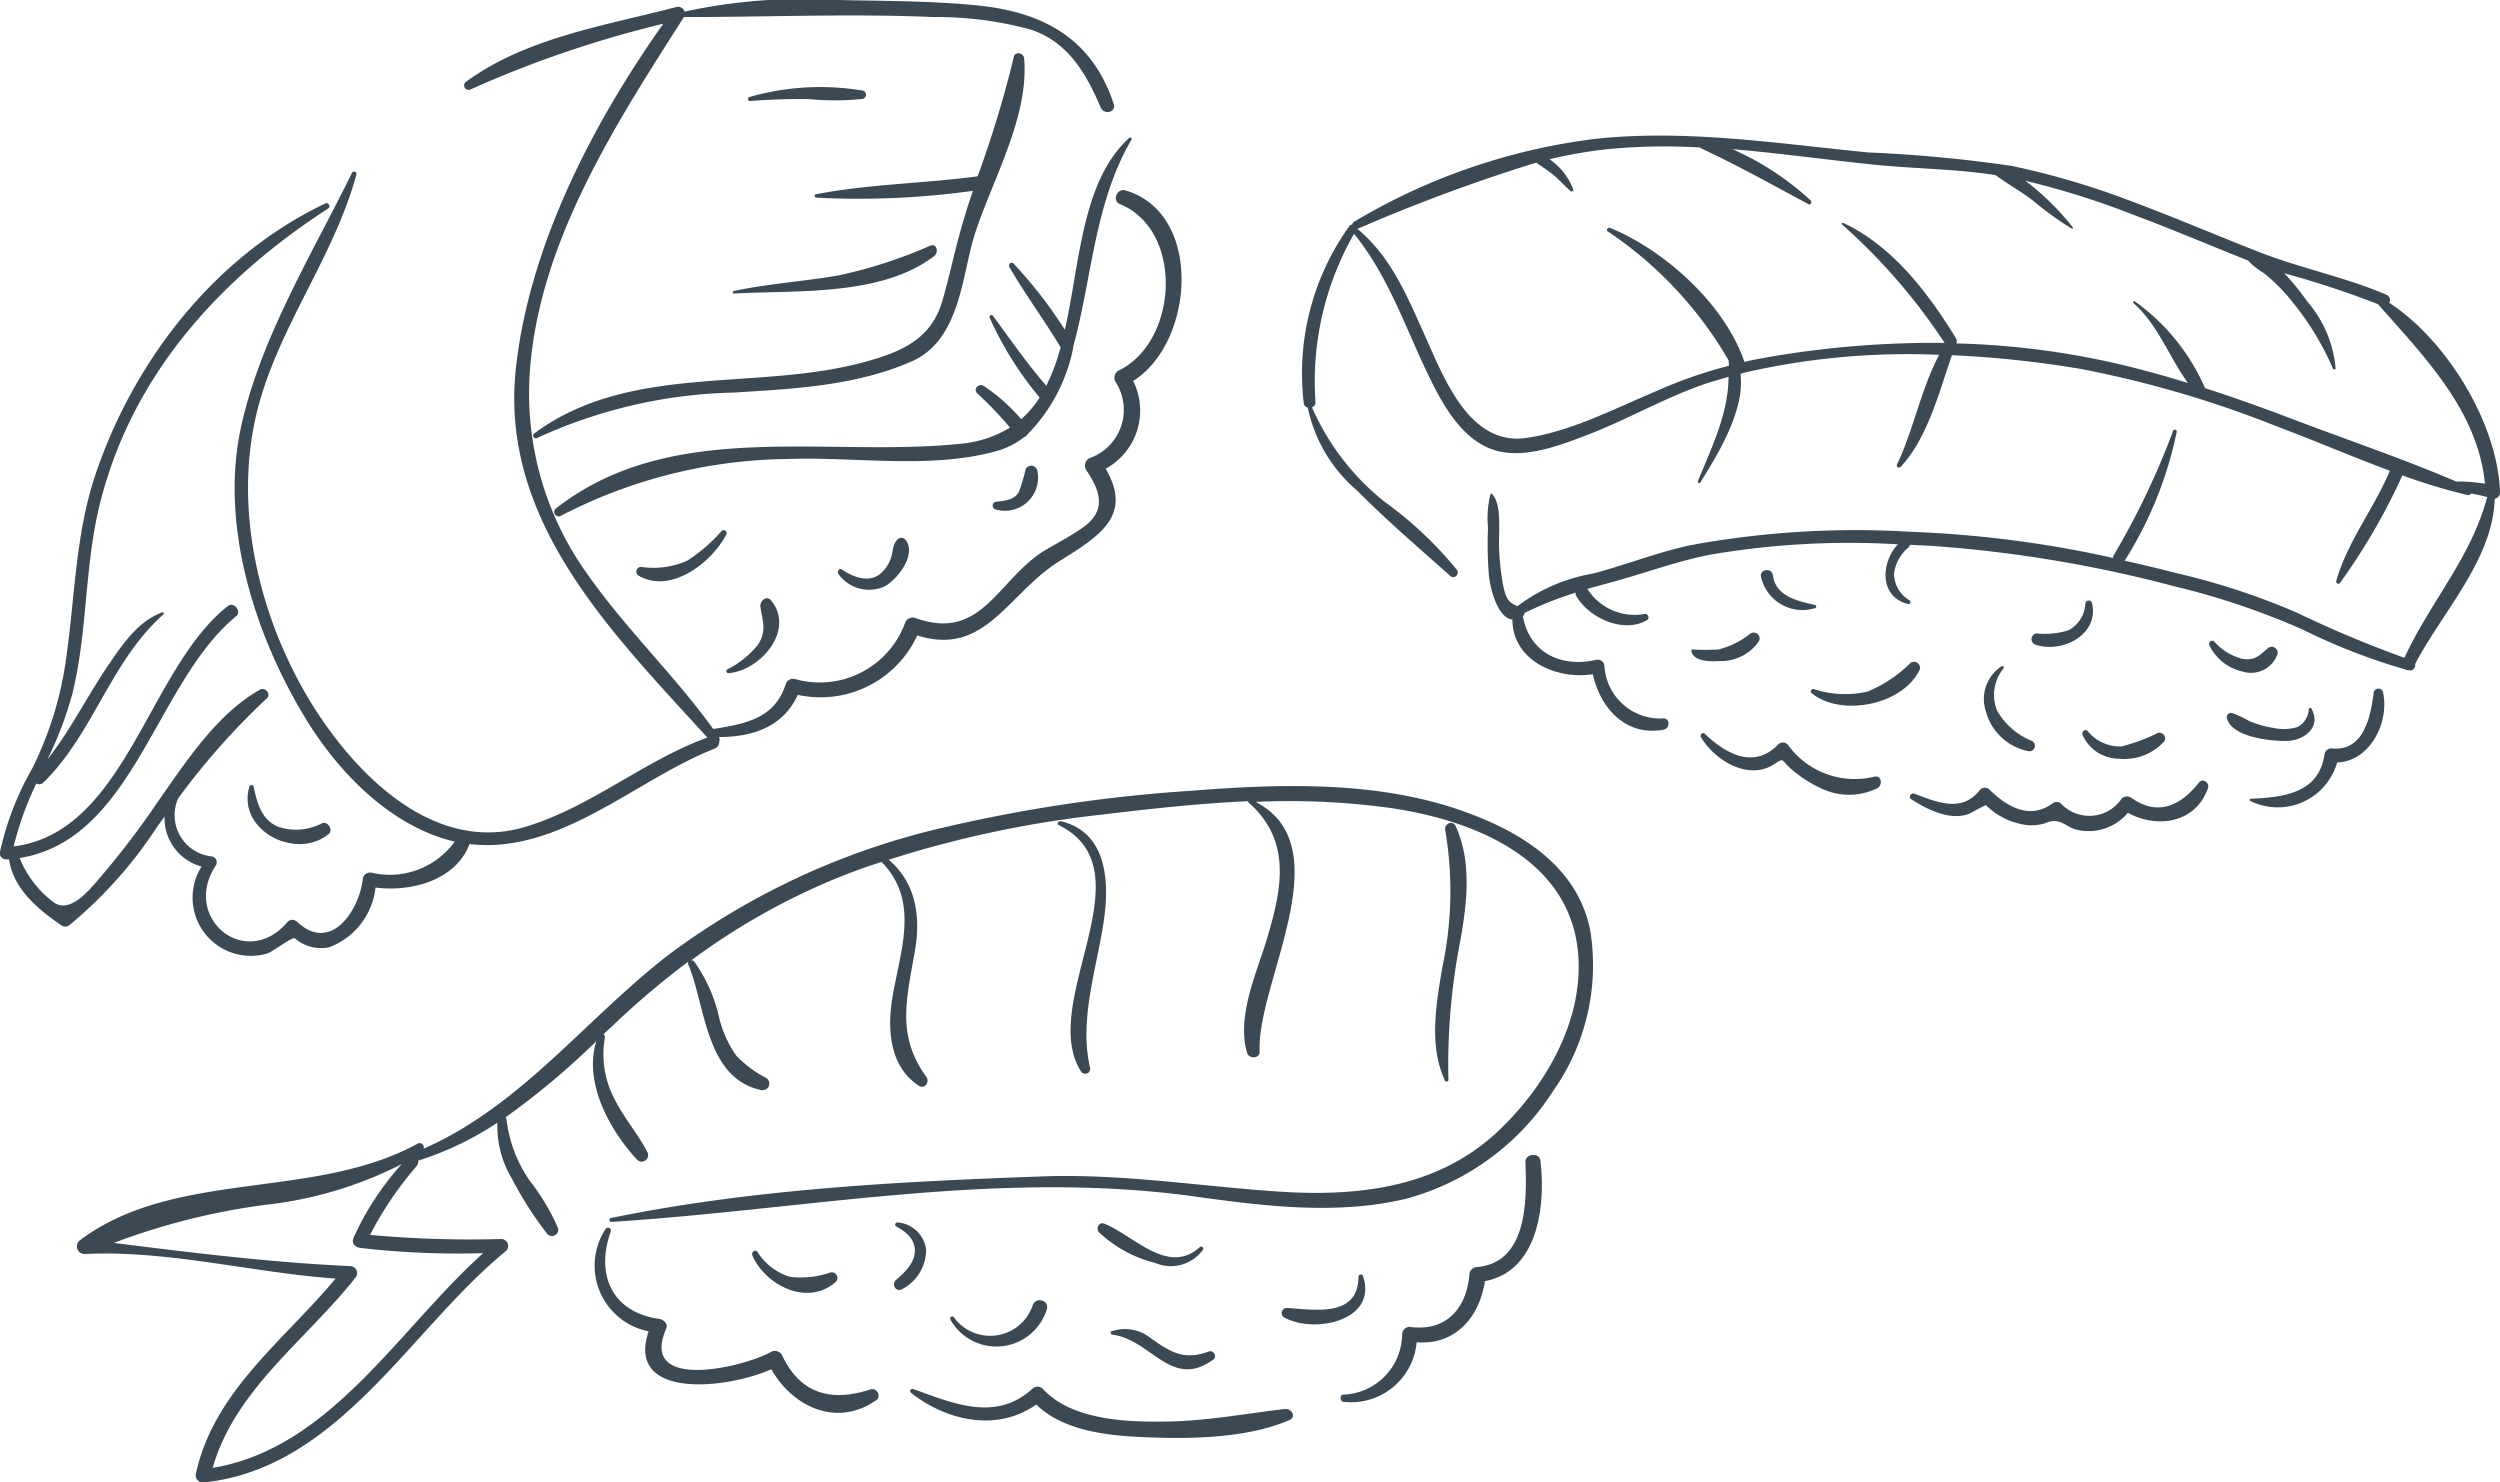      <svg xmlns="http://www.w3.org/2000/svg" viewBox="0 0 146.47 86.85" class="dish__image">
        <defs>
          <style>
            .cls-1 {
              fill: #3b4954;
            }
          </style>
        </defs>
        <title>Asset 4sushi</title>
        <g id="Layer_2" data-name="Layer 2">
          <g id="PRINT">
            <path class="cls-1" d="M93.18,54.58c-.7-3.76-4-5.81-7.31-7-5.06-1.85-10.8-1.67-16.08-1.25A88.55,88.55,0,0,0,55,48.55a43.12,43.12,0,0,0-15.75,7.33c-4.9,3.76-8.66,8.88-14.43,11.42a.25.25,0,0,0-.33-.31c-6.07,3.36-14.25,1.47-19.84,5.7a.45.45,0,0,0,.29.78c4.89-.24,9.83,1.09,14.72,1.44-3,3.61-7.13,6.59-8.18,11.42a.42.42,0,0,0,.49.52c7.9-.84,12.08-9,17.68-13.56a.41.41,0,0,0-.26-.7,64.11,64.11,0,0,1-7.71-.24,20.81,20.81,0,0,1,2.7-4A.39.39,0,0,0,24.5,68h0a18.6,18.6,0,0,0,4.64-2.22A6,6,0,0,0,30,69.07a20.62,20.62,0,0,0,2.07,3.23.37.37,0,0,0,.63-.33,12.8,12.8,0,0,0-1.66-2.79,7.85,7.85,0,0,1-1.36-3.57.31.31,0,0,0-.06-.15A44.74,44.74,0,0,0,34.94,61c-.76,2.42.77,5.2,2.39,6.95a.38.38,0,0,0,.61-.43c-.51-1-1.31-1.94-1.87-3a5.66,5.66,0,0,1-.63-3.74.16.16,0,0,0-.09-.18l.58-.54a47.84,47.84,0,0,1,4.41-3.73.2.2,0,0,0,0,.21c1,2.41,1,6.62,4.24,7.32a.39.39,0,0,0,.32-.7,6.62,6.62,0,0,1-1.76-1.31,6.45,6.45,0,0,1-1-2.2,9,9,0,0,0-1.47-3.32.16.16,0,0,0-.19-.05,39.27,39.27,0,0,1,8.42-4.78c.9-.37,1.82-.71,2.75-1,2.19,2.23,1.16,5,.67,7.74-.35,1.89-.27,4.21,1.51,5.37.35.23.66-.22.44-.52-1.8-2.49-1.12-4.66-.65-7.49.33-2,0-3.91-1.55-5.23a63.43,63.43,0,0,1,12.29-2.62c2.9-.35,5.84-.68,8.77-.81a.11.11,0,0,0,0,.06c2.54,2.22,2,5,1.1,8-.6,2-1.79,4.54-1.17,6.67.11.39.76.37.74-.07-.19-4,4.86-12-.24-14.62a43.64,43.64,0,0,1,7.77.34C86.2,48,92,50.24,92.46,55.88c.33,4-2,7.89-4.78,10.48-3.58,3.3-8.3,3.77-12.95,3.44-4.45-.31-8.8-1-13.28-.89-8.51.3-17.29.73-25.65,2.45-.13,0-.11.24,0,.23,11.44-.72,22.71-3.08,34.19-1.49,4.06.56,8.24,1.09,12.28.16A14.77,14.77,0,0,0,91,63.91,12.78,12.78,0,0,0,93.18,54.58Zm-72.48,18c-.12.27.15.5.38.53a49.74,49.74,0,0,0,7.23.31C23.38,77.83,19.38,84.85,12.46,86c1.31-4.61,5.54-7.54,8.4-11.19a.41.41,0,0,0-.33-.63c-4.6-.21-9.27-.78-13.86-1.36a39.54,39.54,0,0,1,8.87-2.23,23.07,23.07,0,0,0,8-2.39A16.63,16.63,0,0,0,20.7,72.55Z" />
            <path class="cls-1" d="M63.87,62.58c-.69-2.9.45-6,.83-8.85.3-2.28.07-5-2.56-5.62-.13,0-.24.16-.11.23,5.37,2.66-1.26,10.43,1.31,14.44A.29.29,0,0,0,63.87,62.58Z" />
            <path class="cls-1" d="M85.56,55.1c.39-2.19.68-4.63-.28-6.71-.16-.35-.68-.13-.61.23a21.32,21.32,0,0,1-.18,8.12c-.35,2.14-.78,4.52.16,6.55a.11.11,0,0,0,.21,0A37.78,37.78,0,0,1,85.56,55.1Z" />
            <path class="cls-1" d="M51,81.4c-2.28.76-4.12.27-5.18-2a.48.48,0,0,0-.64-.2c-1.69.95-7.77,2.33-6.15-1.35.13-.29-.16-.54-.41-.58-2.81-.39-3.73-2.65-2.83-5.14a.17.17,0,0,0-.3-.14A3.92,3.92,0,0,0,38,78c-1.35,4,4.53,3.41,7.19,2.22,1.25,2.22,3.86,3.43,6.15,1.81C51.66,81.81,51.37,81.29,51,81.4Z" />
            <path class="cls-1" d="M75.29,82.55c-2.26.26-4.45.68-6.73.73s-5.72,0-7.46-1.91a.44.44,0,0,0-.62,0c-2.15,1.95-4.64.85-7,0-.14,0-.21.14-.11.23,2.13,1.68,5.08,2.29,7.34.69,1.71,1.66,4.54,1.85,6.78,1.93,2.52.09,5.67,0,8-1C76,83.05,75.67,82.51,75.29,82.55Z" />
            <path class="cls-1" d="M90.25,68c-.06-.5-.9-.42-.88.09.09,2.21.13,5.87-2.81,6.14a.47.47,0,0,0-.47.44c-.17,2-1.37,3.36-3.49,3.07a.44.44,0,0,0-.45.42,3.58,3.58,0,0,1-3.44,3.55c-.25,0-.19.41,0,.42A3.86,3.86,0,0,0,83,78.64c2.24.18,3.67-1.43,4-3.58C90.07,74.48,90.57,70.74,90.25,68Z" />
            <path class="cls-1" d="M48.66,74.55a5.37,5.37,0,0,1-2.37.26,3.42,3.42,0,0,1-1.91-1.46c-.13-.18-.38,0-.3.21.77,1.75,3.23,3,4.88,1.55A.33.33,0,0,0,48.66,74.55Z" />
            <path class="cls-1" d="M54.26,73.22a1.82,1.82,0,0,0-1.69-1.6c-.12,0-.17.17-.07.23.57.32,1.11.73,1.1,1.44S53,74.56,52.48,75c-.26.26,0,.72.37.53A2.6,2.6,0,0,0,54.26,73.22Z" />
            <path class="cls-1" d="M60.51,76.46a2.63,2.63,0,0,1-4.63.71c-.09-.11-.26,0-.2.14a3.09,3.09,0,0,0,5.65-.6C61.5,76.19,60.7,75.95,60.51,76.46Z" />
            <path class="cls-1" d="M70.83,79.18c-1.48.53-2.22.06-3.41-.78A2.41,2.41,0,0,0,65.12,78c-.11,0,0,.19,0,.19,2.3.24,3.49,3.25,5.94,1.48C71.34,79.52,71.11,79.08,70.83,79.18Z" />
            <path class="cls-1" d="M79.86,74.78c0-.14-.27-.14-.27,0,0,2.43-2.56,1.95-4.21,1.85a.3.3,0,0,0-.17.54C76.95,78.17,80.73,77.4,79.86,74.78Z" />
            <path class="cls-1" d="M70.3,73.06c-1.87,1.71-3.91-.71-5.61-1.37-.3-.12-.5.28-.31.5A7.46,7.46,0,0,0,67.7,74a2.32,2.32,0,0,0,2.8-.81A.13.13,0,0,0,70.3,73.06Z" />
            <path class="cls-1" d="M57.29.32C54.59.05,51.83.06,49.11,0a32.82,32.82,0,0,0-9,.68A.41.41,0,0,0,39.67.4c-4.15,1.09-8.81,1.79-12.35,4.38a.26.26,0,0,0,.27.45A64.63,64.63,0,0,1,38.86,1.39c-4.14,5.85-7.84,13-8.63,20.14-1,9,5.63,15.54,11.21,21.68-3.67,1.35-6.75,4-10.46,5.17-5.48,1.8-10.17-3-12.77-7.23-3.05-5-4.58-11.43-3.12-17.16,1.24-4.86,4.48-8.94,5.79-13.76a.14.14,0,0,0-.26-.1c-2.32,4.73-5.28,9.54-6.46,14.71-1.33,5.8.73,12.3,3.74,17.25,1.93,3.17,5,6.34,8.74,7.22a4.7,4.7,0,0,1-4.87,1.82.43.43,0,0,0-.52.42C21,53.44,19.34,55.84,17.4,54a.39.39,0,0,0-.54,0c-2.45,2.91-6.27-.23-4.2-3.32a.35.35,0,0,0-.22-.5,2.43,2.43,0,0,1-2-3.41,42,42,0,0,1,5.19-5.85c.28-.26-.1-.69-.41-.51-2.57,1.47-4.32,4.22-6,6.6a48.82,48.82,0,0,1-3.37,4.42c-.51.58-1.71,2.15-2.7,1.44a6.11,6.11,0,0,1-2-2.6C7.85,49.19,9.09,40,13.84,36.1c.34-.27-.14-.87-.48-.6C8.68,39.15,7.38,48.76.8,49.59A18.86,18.86,0,0,1,2.13,45.9a.33.33,0,0,0,.41-.05C5.46,43,6.47,38.76,9.57,36a.07.07,0,0,0-.07-.12c-1.44.53-2.35,1.91-3.18,3.13-1.23,1.81-2.19,3.77-3.54,5.48a21.36,21.36,0,0,0,1.47-3.88c.88-3.62.7-7.39,1.58-11,1.85-7.57,7-13.25,13.39-17.39a.17.17,0,0,0-.18-.29C12.61,15,7.89,21.06,5.62,27.72,4.34,31.48,4.4,35.4,3.77,39.27A20.83,20.83,0,0,1,1.9,45,17.25,17.25,0,0,0,0,49.91a.36.36,0,0,0,.35.44l.18,0c.25,1.72,1.68,2.92,3.09,3.88a.39.39,0,0,0,.41,0,25.42,25.42,0,0,0,5.15-5.75l.46-.64a2.94,2.94,0,0,0,2.17,2.93,3.41,3.41,0,0,0,3.82,5.1c.37-.1,1.46-1,1.65-.89a2.35,2.35,0,0,0,2,.52A4.22,4.22,0,0,0,22,52c2.11.27,4.71-.43,5.51-2.55a8.41,8.41,0,0,0,2.06,0c4.41-.49,8.26-4,12.3-5.59a.43.43,0,0,0,.27-.42.2.2,0,0,0,0-.2l0-.06c2,0,3.76-.62,4.6-2.47a6.24,6.24,0,0,0,7-3.48c4,1.26,5.28-2.45,8.34-4.36,2.41-1.5,4.28-2.68,2.7-5.41a3.88,3.88,0,0,0,1.61-5.14c3.59-2.24,4.13-9.86-.48-11.17-.46-.13-.77.61-.31.8,3.78,1.54,3.44,8.08-.08,9.77a.48.48,0,0,0-.16.66,3,3,0,0,1-1.55,4.47.5.5,0,0,0-.17.69c.87,1.29,1.18,2.38-.19,3.36-.79.57-1.7,1-2.51,1.52-2.6,1.81-3.54,5.17-7.36,3.77a.48.48,0,0,0-.57.35,5.33,5.33,0,0,1-6.45,3.24.45.45,0,0,0-.53.32c-.65,2-2.35,2.3-4.17,2.6l-.08,0c-2.26-3.13-5.08-5.82-7.32-9a18.14,18.14,0,0,1-3.39-12.27c.64-7.46,5.07-14.27,9-20.43,4.9,0,9.74-.21,14.64,0a20.82,20.82,0,0,1,5.63.72c2.21.7,3.29,2.57,4.15,4.58.19.45.92.29.76-.21C64,2.27,61.13.71,57.29.32Z" />
            <path class="cls-1" d="M59.4,3.33a65.3,65.3,0,0,1-2.12,7c-3.14.42-6.36.45-9.47,1.05-.12,0-.08.19,0,.2A48.31,48.31,0,0,0,57,11.18c-.17.52-.34,1-.5,1.57C56,14.35,55.68,16,55.22,17.6c-.63,2.19-2.26,2.95-4.32,3.54C44.45,23,37,21.18,31.29,25.4a.16.16,0,0,0,.16.27A29,29,0,0,1,43,23c3.51-.22,7.15-.39,10.42-1.83,2.7-1.19,2.91-4.63,3.58-7.09C58,10.73,60.31,7,60,3.4,59.94,3.08,59.47,3,59.4,3.33Z" />
            <path class="cls-1" d="M66.15,8.09c-2.76,2.51-2.87,7.25-3.76,11.23a26.54,26.54,0,0,0-3-3.87c-.13-.14-.34,0-.25.2.93,1.61,2.05,3.11,3,4.7a12,12,0,0,1-.84,2.25c-1.13-1.3-2.1-2.71-3.12-4.09a.11.11,0,0,0-.19.12,19.94,19.94,0,0,0,2.92,4.66,6,6,0,0,1-1.08,1.27,10.49,10.49,0,0,0-2.17-1.93c-.29-.22-.68.15-.4.42a21.72,21.72,0,0,1,1.91,2,6.63,6.63,0,0,1-2.9.95c-7.84.82-16.94-1.51-23.7,3.79a.26.26,0,0,0,.27.44,29.55,29.55,0,0,1,13.32-3.34c4-.14,8.38.62,12.25-.47a4.63,4.63,0,0,0,1.58-.8.39.39,0,0,0,.18-.14,10,10,0,0,0,2.71-5.12.26.26,0,0,0,0-.07l.18-.68c.95-3.87,1.18-7.9,3.22-11.41C66.35,8.1,66.22,8,66.15,8.09Z" />
            <path class="cls-1" d="M18.87,48.23a3.28,3.28,0,0,1-2.57.21c-1-.42-1.23-1.4-1.44-2.35a.13.13,0,0,0-.25,0c-.75,2.57,2.75,4.34,4.65,2.77C19.54,48.61,19.21,48.11,18.87,48.23Z" />
            <path class="cls-1" d="M45.17,35.17c-.27-.32-.67.06-.62.38.13.86.38,1.41-.14,2.22a5.49,5.49,0,0,1-1.8,1.45.12.12,0,0,0,.06.22C44.52,39.31,46.62,36.92,45.17,35.17Z" />
            <path class="cls-1" d="M52.58,31.61c-.26.26-.25.55-.33.9a2.08,2.08,0,0,1-.56,1c-.68.7-1.67.33-2.36-.14-.17-.12-.32.14-.2.27a2.21,2.21,0,0,0,2.67.73c.76-.39,1.9-1.85,1.28-2.71A.32.32,0,0,0,52.58,31.61Z" />
            <path class="cls-1" d="M54.51,14.39a27.7,27.7,0,0,1-5.31,1.73c-2.06.37-4.16.49-6.21.93a.08.08,0,0,0,0,.15c3.69-.21,8.65.18,11.76-2.21C55,14.78,54.89,14.24,54.51,14.39Z" />
            <path class="cls-1" d="M50.5,5.3a15.08,15.08,0,0,0-6.58.38c-.13,0-.11.25,0,.24,1.14-.09,2.28-.13,3.42-.12a15.24,15.24,0,0,0,3.13,0A.25.25,0,0,0,50.5,5.3Z" />
            <path class="cls-1" d="M60.08,27.53a10.36,10.36,0,0,1-.38,1.28c-.27.5-.86.53-1.36.59a.23.23,0,0,0,0,.45,1.94,1.94,0,0,0,2.44-2.24A.36.36,0,0,0,60.08,27.53Z" />
            <path class="cls-1" d="M42.26,31.13a9.49,9.49,0,0,1-2,1.72,4.83,4.83,0,0,1-2.71.36.28.28,0,0,0-.13.52c1.88,1.09,4.27-.77,5.12-2.39A.17.17,0,0,0,42.26,31.13Z" />
            <path class="cls-1" d="M146.16,29.22a.36.36,0,0,0,.31-.39c-.13-4-3.1-8.88-6.49-11.09a.33.33,0,0,0-.16-.47c-2.31-1-4.94-1.53-7.32-2.45s-5-2.05-7.55-3a46.48,46.48,0,0,0-7.09-2.1,82.14,82.14,0,0,0-8.42-.79c-5.28-.52-10.54-1.35-15.85-.81A36.18,36.18,0,0,0,79.32,13a.18.18,0,0,0-.09.16.18.18,0,0,0-.17.08,14.82,14.82,0,0,0-2.68,10.35.3.3,0,0,0,.24.29,8.72,8.72,0,0,0,2.9,4.87c1.72,1.74,3.64,3.38,5.46,5,.23.21.55-.12.38-.36a22.33,22.33,0,0,0-4.25-4,14.48,14.48,0,0,1-4.24-5.52.32.32,0,0,0,.2-.33,17.41,17.41,0,0,1,2.26-9.84c1.9,2.33,2.9,5.18,4.16,7.87.84,1.78,2,4.12,4,4.78,1.78.59,3.94-.27,5.59-.9,2.43-.94,4.7-2.29,7.19-3.08l1-.29c0,2.14-1,4.17-1.8,6.12,0,.08.09.16.14.08,1-1.6,2.64-4.24,2.36-6.37l.11-.05a42.62,42.62,0,0,1,11.53-1.07c-1.06,2-1.5,4.39-2.47,6.43-.06.14.12.23.22.13,1.56-1.67,2.25-4.37,3-6.54a62.77,62.77,0,0,1,7.52.8,63.3,63.3,0,0,1,11.64,3.42c2.16.81,4.31,1.74,6.5,2.55-.93,2.2-2.5,4.17-3.15,6.48,0,.12.15.2.22.1a36.18,36.18,0,0,0,3.66-6.31A34.17,34.17,0,0,0,144.55,29a.21.21,0,0,0,.23-.09c.31.06.63.13.94.21-.93,3.54-3.35,6.16-4.85,9.42a66.52,66.52,0,0,1-6.31-2.65,41.45,41.45,0,0,0-7.08-2.32q-1.51-.39-3-.72a22.69,22.69,0,0,0,3.05-7.55.11.11,0,0,0-.21-.06,45.39,45.39,0,0,1-3.51,7.34.47.47,0,0,0,0,.11A65.6,65.6,0,0,0,112,31.16a53.43,53.43,0,0,0-13,.79c-1.93.42-3.78,1.16-5.7,1.66a10.2,10.2,0,0,0-4.39,1.9c-.54-.19-.69-.5-.83-1.15a14.64,14.64,0,0,1-.25-2.25c-.05-.77.2-2.58-.42-3.17a.05.05,0,0,0-.08,0,5.74,5.74,0,0,0-.15,2,22,22,0,0,0,.06,2.86c.07.64.49,2.41,1.37,2.5,0,2.36,2.53,3.54,4.71,3.2.44,2,1.94,3.66,4.15,3.25.35-.06.41-.64,0-.66A3.27,3.27,0,0,1,94,39a.4.4,0,0,0-.44-.35c-2.13.5-3.95-.43-4.34-2.55a.27.27,0,0,0,.1-.19,21.61,21.61,0,0,1,3-1.19.4.4,0,0,0,0,.15c.73,1.32,2.79,2.28,4.18,1.46.17-.1.05-.4-.14-.36A3.28,3.28,0,0,1,93,34.5l1.09-.3c2.05-.53,4-1.29,6.1-1.7a48.13,48.13,0,0,1,11-.61c-1,1.07-1.1,3.09.61,3.5.12,0,.18-.14.09-.21a1.82,1.82,0,0,1-.92-1.6,2.36,2.36,0,0,1,.85-1.51.21.21,0,0,0,.07-.15l1.25.06a76.29,76.29,0,0,1,14.21,2.36,43.82,43.82,0,0,1,7.57,2.55,35.49,35.49,0,0,0,6,2.33.39.39,0,0,0,.2.05h.05c.22.05.36-.18.33-.37C143.07,35.88,146.06,32.79,146.16,29.22Zm-2.24-1c-3.09-1.33-6.33-2.42-9.48-3.62-1.74-.66-3.48-1.29-5.25-1.86h0a12.26,12.26,0,0,0-4.11-5.08.06.06,0,0,0-.08.1c1.46,1.3,2.08,3.16,3.19,4.68-1.36-.42-2.74-.8-4.14-1.13a47.27,47.27,0,0,0-9.43-1.19.37.37,0,0,0,0-.26c-1.63-2.67-3.72-5.44-6.63-6.8a.06.06,0,0,0-.06.1,34.75,34.75,0,0,1,6,6.93,57,57,0,0,0-10.26.82c-.5.09-1,.18-1.47.29-1.15-3.38-4.67-6.54-7.87-7.85-.13-.05-.25.13-.13.21a22.87,22.87,0,0,1,7.09,7.58.27.27,0,0,0,0,.15s0,.09,0,.14a26.92,26.92,0,0,0-4.33,1.52C94.46,24,92,25.29,89.41,25.66c-3.3.46-4.78-3.45-5.88-5.89s-2-4.69-4-6.36A101.7,101.7,0,0,1,90,9.53c.34.23.68.45,1,.71s.66.64,1,.94a.1.1,0,0,0,.16-.12,3.73,3.73,0,0,0-1.38-1.73,27,27,0,0,1,3.49-.6,35.83,35.83,0,0,1,5.33-.09.28.28,0,0,0,.08.06c2.15,1,4.18,2.14,6.27,3.26.14.07.23-.12.13-.22a16.61,16.61,0,0,0-4.58-3c2.82.24,5.64.64,8.42.92,2.34.23,4.7.24,7,.6.76.57,1.59,1,2.34,1.62a18.37,18.37,0,0,0,2.15,1.53,0,0,0,0,0,.05-.07,15.31,15.31,0,0,0-2.8-2.75,48.55,48.55,0,0,1,6.53,2.07c2.19.82,4.34,1.74,6.51,2.6l0,0a4.46,4.46,0,0,0,.93.74,10.4,10.4,0,0,1,1.71,1.73,16.47,16.47,0,0,1,2.34,3.86c0,.07.16.07.16,0a6.94,6.94,0,0,0-1.68-3.95,13.92,13.92,0,0,0-1.33-1.63,55.54,55.54,0,0,1,5.49,1.81c2.71,3.07,5.85,6.25,6.27,10.52A9.65,9.65,0,0,0,143.93,28.21Z" />
            <path class="cls-1" d="M109.83,45.5a4.83,4.83,0,0,1-5.07-1.85.39.39,0,0,0-.61,0c-1.44,1.44-3.07.48-4.27-.66-.13-.13-.31.07-.22.21.8,1.33,2.76,2.57,4.29,1.57.59-.39.39-.26.9.2a7.22,7.22,0,0,0,1.83,1.21,3.76,3.76,0,0,0,3.31,0C110.31,46,110.25,45.42,109.83,45.5Z" />
            <path class="cls-1" d="M129.36,46.18c.11-.32-.3-.62-.53-.33-1.06,1.34-2.39,2-3.95.9a.43.43,0,0,0-.59.06,2.28,2.28,0,0,1-3.55.26.4.4,0,0,0-.49,0c-1.36,1-2.73.15-3.71-.83a.39.39,0,0,0-.55.05c-1.06,1.36-2.56.69-3.83.21-.19-.07-.38.2-.19.32.9.59,2.29,1.29,3.39.86.15-.06,1-.56,1-.5a4.11,4.11,0,0,0,1.88,1.06,2.77,2.77,0,0,0,1.56,0c.76-.33,1,0,1.69.32a3,3,0,0,0,3.18-.94C126.38,48.56,128.64,48.23,129.36,46.18Z" />
            <path class="cls-1" d="M139.62,40.57a.28.28,0,0,0-.55,0c-.17,1.38-.57,3.45-2.42,3.28a.41.41,0,0,0-.46.34c-.33,2.31-2.43,2.52-4.34,2.61a.07.07,0,0,0,0,.13,3.62,3.62,0,0,0,5.08-2.26C138.83,44.61,140,42.36,139.62,40.57Z" />
            <path class="cls-1" d="M102.55,37.12a4.8,4.8,0,0,1-1.87.93,12.38,12.38,0,0,1-1.53,0,.07.07,0,0,0-.06.08c.12.65,1.16.63,1.66.6a2.71,2.71,0,0,0,2.31-1.17A.35.35,0,0,0,102.55,37.12Z" />
            <path class="cls-1" d="M111.93,38.84a7.72,7.72,0,0,1-2.52,1.68,5.89,5.89,0,0,1-3.15-.15.14.14,0,0,0-.11.25c1.74,1.4,5.32.68,6.31-1.36A.35.35,0,0,0,111.93,38.84Z" />
            <path class="cls-1" d="M119,43.39a4.08,4.08,0,0,1-2-1.77,2.46,2.46,0,0,1,.39-2.47c.05-.09-.06-.15-.13-.11a2.29,2.29,0,0,0-.91,2.64A3.21,3.21,0,0,0,118.8,44,.3.3,0,0,0,119,43.39Z" />
            <path class="cls-1" d="M126.31,43a10.74,10.74,0,0,1-2,.73,2.43,2.43,0,0,1-2-.9c-.13-.14-.36,0-.3.22a2.33,2.33,0,0,0,2.11,1.4,3.17,3.17,0,0,0,2.6-.93A.33.33,0,0,0,126.31,43Z" />
            <path class="cls-1" d="M135.41,41.5c0-.06-.13,0-.14,0a1.26,1.26,0,0,1-.65,1.09,2.79,2.79,0,0,1-1.41.06,5.79,5.79,0,0,1-1.46-.42,5.15,5.15,0,0,0-1-.46.25.25,0,0,0-.27.34c.31,1.07,2.48,1.3,3.37,1.3C134.92,43.45,136.07,42.63,135.41,41.5Z" />
            <path class="cls-1" d="M133.44,38.31a.35.35,0,0,0-.56-.34c-.53.44-.78.77-1.55.62a3.32,3.32,0,0,1-1.6-1c-.14-.13-.36,0-.29.21a2.83,2.83,0,0,0,1.93,1.54A1.65,1.65,0,0,0,133.44,38.31Z" />
            <path class="cls-1" d="M122.57,35.34a.2.2,0,0,0-.39,0,1.87,1.87,0,0,1-1,1.59,4.67,4.67,0,0,1-1.87.18.34.34,0,0,0-.1.64C120.74,38.32,123,37.22,122.57,35.34Z" />
            <path class="cls-1" d="M106.31,35.44c-1-.23-2.28-.5-2.44-1.74-.06-.45-.77-.37-.7.08a2.49,2.49,0,0,0,3.14,1.86A.1.1,0,0,0,106.31,35.44Z" />
          </g>
        </g>
      </svg>
